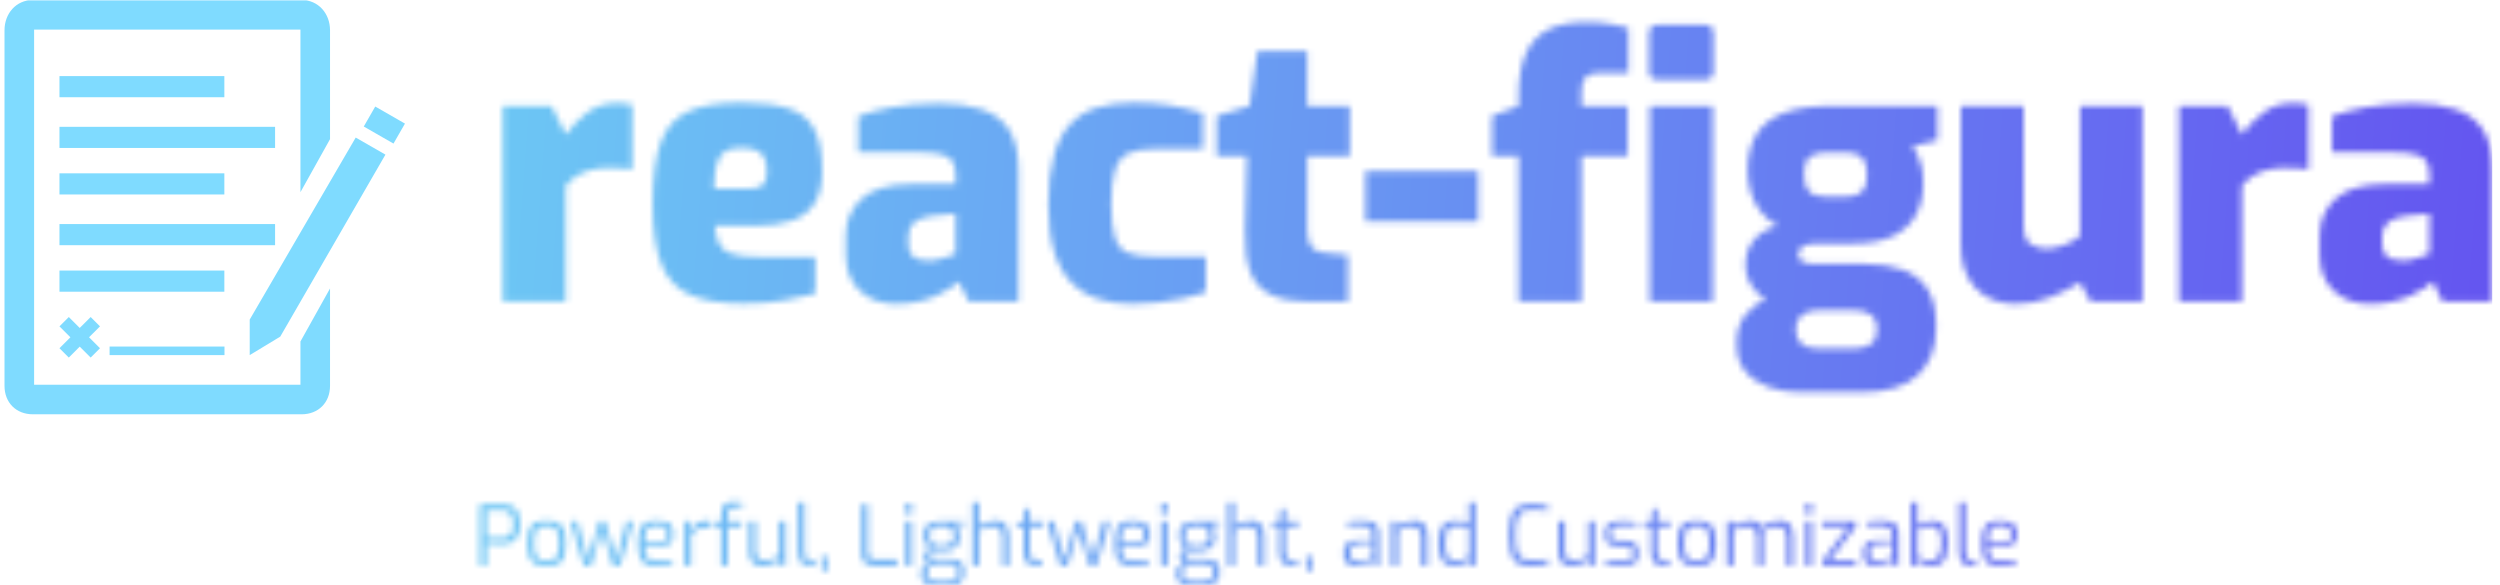 <svg xmlns="http://www.w3.org/2000/svg" version="1.1" xmlns:xlink="http://www.w3.org/1999/xlink" xmlns:svgjs="http://svgjs.dev/svgjs" width="1000" height="234" viewBox="0 0 1000 234"><g transform="matrix(1,0,0,1,-0.606,0.171)"><svg viewBox="0 0 396 93" data-background-color="#ffffff" preserveAspectRatio="xMidYMid meet" height="234" width="1000" xmlns="http://www.w3.org/2000/svg" xmlns:xlink="http://www.w3.org/1999/xlink"><g id="tight-bounds" transform="matrix(1,0,0,1,0.24,-0.068)"><svg viewBox="0 0 395.52 93.136" height="93.136" width="395.52"><g><svg viewBox="0 0 494.567 116.459" height="93.136" width="395.52"><g><svg viewBox="0 0 494.567 116.459" height="116.459" width="494.567"><g id="textblocktransform"><svg viewBox="0 0 494.567 116.459" height="116.459" width="494.567" id="textblock"><g><svg viewBox="0 0 494.567 82.356" height="82.356" width="494.567"><g><svg><g></g><g></g></svg></g><g><svg><g></g><g><svg></svg></g></svg></g><g id="text-0"><svg viewBox="0 0 494.567 82.356" height="82.356" width="494.567"><g><svg xmlns="http://www.w3.org/2000/svg" xmlns:xlink="http://www.w3.org/1999/xlink" version="1.1" x="0" y="0" viewBox="7.797 4.981 87.165 90.18" enable-background="new 0 0 100 100" xml:space="preserve" height="82.356" width="79.603" class="icon-s-0" data-fill-palette-color="accent" id="s-0"><path fill="#7fdbff" d="M72.212 88.72H57.953h-0.929H14.239V11.423h57.973v35.389l6.44-11.542V11.568c0-3.646-2.548-6.587-6.194-6.587H13.97c-3.646 0-6.173 2.94-6.173 6.587v77.408c0 3.647 2.527 6.185 6.173 6.185h58.488c3.646 0 6.194-2.537 6.194-6.185V67.771l-6.44 11.542V88.72z" data-fill-palette-color="accent"></path><rect x="19.76" y="21.545" fill="#7fdbff" width="35.888" height="4.601" data-fill-palette-color="accent"></rect><rect x="19.76" y="42.71" fill="#7fdbff" width="35.888" height="4.601" data-fill-palette-color="accent"></rect><rect x="19.76" y="32.587" fill="#7fdbff" width="46.93" height="4.602" data-fill-palette-color="accent"></rect><rect x="19.76" y="53.752" fill="#7fdbff" width="46.93" height="4.602" data-fill-palette-color="accent"></rect><rect x="19.76" y="63.874" fill="#7fdbff" width="35.888" height="4.603" data-fill-palette-color="accent"></rect><polygon fill="#7fdbff" points="88.496,28.171 86.751,31.209 85.997,32.521 92.466,36.234 93.217,34.924 94.962,31.886 " data-fill-palette-color="accent"></polygon><polygon fill="#7fdbff" points="61.169,74.541 61.169,82.277 67.816,78.255 90.711,38.638 84.243,34.924 " data-fill-palette-color="accent"></polygon><polygon points="28.578,76.02 26.547,73.99 24.168,76.367 21.789,73.99 19.758,76.02 22.138,78.397 19.758,80.78 21.789,82.812   24.168,80.431 26.547,82.812 28.578,80.78 26.199,78.397 " fill="#7fdbff" data-fill-palette-color="accent"></polygon><g fill="#7fdbff" data-fill-palette-color="accent"><rect x="30.669" y="80.415" width="25.009" height="1.862" fill="#7fdbff" data-fill-palette-color="accent"></rect></g></svg></g><g transform="matrix(1,0,0,1,99.047,4.367)"><svg width="395.52" viewBox="2.5 -38.45 273.52 50.9" height="73.622" data-palette-color="url(#fc4da0e9-75ca-483f-babc-0db56d0a55ba)"></svg></g></svg></g></svg></g><g transform="matrix(1,0,0,1,94.462,99.737)"><svg viewBox="0 0 305.642 16.723" height="16.723" width="305.642"><g transform="matrix(1,0,0,1,0,0)"><svg width="305.642" viewBox="3.85 -38.45 926.55 50.7" height="16.723" data-palette-color="url(#2a24f3f8-4315-49eb-8cf9-8c6bf76dd4b5)"></svg></g></svg></g></svg></g></svg></g></svg></g><defs></defs><mask id="390fbfda-93d2-49b4-8c29-55f7b5381359"><g id="SvgjsG1734"><svg viewBox="0 0 395.52 93.136" height="93.136" width="395.52"><g><svg viewBox="0 0 494.567 116.459" height="93.136" width="395.52"><g><svg viewBox="0 0 494.567 116.459" height="116.459" width="494.567"><g id="SvgjsG1733"><svg viewBox="0 0 494.567 116.459" height="116.459" width="494.567" id="SvgjsSvg1732"><g><svg viewBox="0 0 494.567 82.356" height="82.356" width="494.567"><g><svg><g></g><g></g></svg></g><g><svg><g></g><g><svg></svg></g></svg></g><g id="SvgjsG1731"><svg viewBox="0 0 494.567 82.356" height="82.356" width="494.567"><g><svg xmlns="http://www.w3.org/2000/svg" xmlns:xlink="http://www.w3.org/1999/xlink" version="1.1" x="0" y="0" viewBox="7.797 4.981 87.165 90.18" enable-background="new 0 0 100 100" xml:space="preserve" height="82.356" width="79.603" class="icon-s-0" data-fill-palette-color="accent" id="SvgjsSvg1730"></svg></g><g transform="matrix(1,0,0,1,99.047,4.367)"><svg width="395.52" viewBox="2.5 -38.45 273.52 50.9" height="73.622" data-palette-color="url(#fc4da0e9-75ca-483f-babc-0db56d0a55ba)"><path d="M11.15 0L2.5 0 2.5-26.9 9.2-26.9 11.15-23Q12.45-24.75 14.15-26.03 15.85-27.3 18.2-27.3L18.2-27.3Q18.65-27.3 19.23-27.25 19.8-27.2 20.3-27.05L20.3-27.05 20.3-18.2Q19.5-18.3 18.65-18.35 17.8-18.4 17.05-18.4L17.05-18.4Q15.75-18.4 14.68-18.13 13.6-17.85 12.73-17.32 11.85-16.8 11.15-15.95L11.15-15.95 11.15 0ZM35.55 0.25L35.55 0.25Q31.05 0.25 28.3-0.93 25.55-2.1 24.32-5.08 23.1-8.05 23.1-13.4L23.1-13.4Q23.1-18.9 24.22-21.93 25.35-24.95 28-26.15 30.65-27.35 35.2-27.35L35.2-27.35Q39.35-27.35 41.8-26.55 44.25-25.75 45.32-23.7 46.4-21.65 46.4-17.9L46.4-17.9Q46.4-15.1 45.3-13.45 44.2-11.8 42.17-11.13 40.15-10.45 37.4-10.45L37.4-10.45 31.65-10.45Q31.8-8.85 32.27-7.9 32.75-6.95 34.05-6.55 35.35-6.15 37.9-6.15L37.9-6.15 45.45-6.15 45.45-1.1Q43.6-0.65 41.22-0.2 38.85 0.25 35.55 0.25ZM31.55-15.55L31.55-15.55 36.45-15.55Q37.7-15.55 38.25-16.05 38.8-16.55 38.8-17.85L38.8-17.85Q38.8-19.05 38.45-19.78 38.1-20.5 37.3-20.83 36.5-21.15 35.2-21.15L35.2-21.15Q33.9-21.15 33.1-20.68 32.3-20.2 31.92-18.98 31.55-17.75 31.55-15.55ZM56.55 0.3L56.55 0.3Q53.45 0.3 51.55-1.53 49.65-3.35 49.65-6.5L49.65-6.5 49.65-9.1Q49.65-12.15 51.82-14.15 54-16.15 58.65-16.15L58.65-16.15 64.75-16.15 64.75-17.45Q64.75-18.55 64.34-19.25 63.95-19.95 62.8-20.25 61.65-20.55 59.25-20.55L59.25-20.55 51.35-20.55 51.35-25.5Q53.35-26.25 56.02-26.73 58.7-27.2 62.5-27.25L62.5-27.25Q65.84-27.25 68.3-26.45 70.75-25.65 72.07-23.68 73.4-21.7 73.4-18.05L73.4-18.05 73.4 0 66.55 0 65.2-2.75Q64.75-2.35 63.97-1.83 63.2-1.3 62.07-0.8 60.95-0.3 59.55 0 58.15 0.3 56.55 0.3ZM61-5.65L61-5.65Q61.35-5.6 61.82-5.7 62.3-5.8 62.75-5.93 63.2-6.05 63.62-6.18 64.05-6.3 64.32-6.43 64.59-6.55 64.75-6.6L64.75-6.6 64.75-12.1 61.55-11.8Q59.9-11.6 59.07-10.93 58.25-10.25 58.25-9L58.25-9 58.25-7.95Q58.25-7.1 58.6-6.58 58.95-6.05 59.57-5.85 60.2-5.65 61-5.65ZM88.94 0.3L88.94 0.3Q86.44 0.3 84.34-0.38 82.24-1.05 80.72-2.58 79.19-4.1 78.34-6.73 77.49-9.35 77.49-13.3L77.49-13.3Q77.49-17.4 78.27-20.13 79.04-22.85 80.52-24.43 81.99-26 84.19-26.68 86.39-27.35 89.24-27.35L89.24-27.35Q91.79-27.35 93.99-27.03 96.19-26.7 98.74-25.95L98.74-25.95 98.74-21 91.99-21Q89.74-21 88.47-20.38 87.19-19.75 86.67-18.1 86.14-16.45 86.14-13.4L86.14-13.4Q86.14-10.35 86.67-8.78 87.19-7.2 88.47-6.7 89.74-6.2 92.09-6.2L92.09-6.2 99.14-6.2 99.14-1.3Q97.89-0.85 96.17-0.48 94.44-0.1 92.57 0.1 90.69 0.3 88.94 0.3ZM118.69 0L113.44 0Q110.19 0 108.17-0.93 106.14-1.85 105.29-4 104.44-6.15 104.54-9.85L104.54-9.85 104.79-20.05 100.64-20.05 100.64-25.55 105.14-26.9 106.24-34.45 113.09-34.45 113.09-26.9 118.94-26.9 118.94-20.05 113.09-20.05 113.09-9.9Q113.09-9.05 113.24-8.47 113.39-7.9 113.69-7.53 113.99-7.15 114.39-6.98 114.79-6.8 115.29-6.75L115.29-6.75 118.69-6.4 118.69 0ZM136.59-11.05L121.09-11.05 121.09-17.95 136.59-17.95 136.59-11.05ZM150.79 0L142.14 0 142.14-20.05 138.49-20.05 138.49-25.55 142.14-26.9 142.14-28.25Q142.14-31.85 143.14-34.1 144.14-36.35 146.19-37.4 148.24-38.45 151.54-38.45L151.54-38.45Q153.29-38.45 154.81-38.18 156.34-37.9 157.24-37.65L157.24-37.65 157.24-31.45 153.29-31.45Q152.39-31.45 151.84-31.18 151.29-30.9 151.04-30.33 150.79-29.75 150.79-28.75L150.79-28.75 150.79-26.9 157.14-26.9 157.14-20.05 150.79-20.05 150.79 0ZM167.88-30.55L161.18-30.55Q160.08-30.55 160.08-31.65L160.08-31.65 160.08-36.9Q160.08-38.05 161.18-38.05L161.18-38.05 167.88-38.05Q168.43-38.05 168.68-37.73 168.93-37.4 168.93-36.9L168.93-36.9 168.93-31.65Q168.93-30.55 167.88-30.55L167.88-30.55ZM168.83 0L160.18 0 160.18-26.9 168.83-26.9 168.83 0ZM189.18 12.45L180.93 12.45Q178.43 12.45 176.43 11.7 174.43 10.95 173.28 9.53 172.13 8.1 172.13 6.05L172.13 6.05 172.13 5.4Q172.13 3.3 173.36 1.78 174.58 0.25 176.53-0.55 178.48-1.35 180.68-1.35L180.68-1.35 183.38 1.2Q182.38 1.2 181.71 1.5 181.03 1.8 180.66 2.35 180.28 2.9 180.28 3.65L180.28 3.65 180.28 4.05Q180.28 5.15 181.06 5.8 181.83 6.45 183.38 6.45L183.38 6.45 188.13 6.45Q189.58 6.45 190.48 5.88 191.38 5.3 191.38 4.15L191.38 4.15 191.38 3.45Q191.38 2.75 191.01 2.25 190.63 1.75 189.96 1.48 189.28 1.2 188.23 1.2L188.23 1.2 182.98 1.2Q178.03 1.2 175.68-0.6 173.33-2.4 173.33-5L173.33-5Q173.33-7.05 174.48-8.47 175.63-9.9 177.73-10.4L177.73-10.4Q176.23-11.3 175.33-12.5 174.43-13.7 174.03-15.13 173.63-16.55 173.63-18.05L173.63-18.05Q173.63-21 174.83-22.98 176.03-24.95 178.56-25.93 181.08-26.9 185.08-26.9L185.08-26.9 199.73-26.9 199.73-22.2 196.28-21.35Q196.68-20.85 197.01-20.18 197.33-19.5 197.56-18.55 197.78-17.6 197.78-16.2L197.78-16.2Q197.78-13.8 196.78-11.95 195.78-10.1 193.66-9.05 191.53-8 187.98-8L187.98-8 183.03-8Q182.03-8 181.31-7.65 180.58-7.3 180.58-6.5L180.58-6.5Q180.58-5.75 181.23-5.48 181.88-5.2 182.73-5.2L182.73-5.2 189.68-5.2Q192.73-5.2 194.93-4.4 197.13-3.6 198.33-1.78 199.53 0.05 199.53 3.1L199.53 3.1 199.53 3.65Q199.53 7.75 197.03 10.1 194.53 12.45 189.18 12.45L189.18 12.45ZM184.23-14.45L184.23-14.45 187.03-14.45Q188.18-14.45 188.83-14.78 189.48-15.1 189.76-15.8 190.03-16.5 190.03-17.45L190.03-17.45Q190.03-18.55 189.73-19.23 189.43-19.9 188.78-20.2 188.13-20.5 187.08-20.5L187.08-20.5 184.33-20.5Q182.78-20.5 182.08-19.83 181.38-19.15 181.38-17.5L181.38-17.5Q181.38-15.9 182.06-15.18 182.73-14.45 184.23-14.45ZM210.53 0.3L210.53 0.3Q206.98 0.3 204.95-1.88 202.93-4.05 202.93-7.8L202.93-7.8 202.93-26.9 211.58-26.9 211.58-10.5Q211.58-8.6 212.48-7.95 213.38-7.3 214.83-7.3L214.83-7.3Q215.83-7.3 217.15-7.8 218.48-8.3 219.33-9.05L219.33-9.05 219.33-26.9 227.93-26.9 227.93 0 220.78 0 219.33-2.65Q217.58-1.55 215.3-0.63 213.03 0.3 210.53 0.3ZM241.58 0L232.93 0 232.93-26.9 239.63-26.9 241.58-23Q242.88-24.75 244.58-26.03 246.28-27.3 248.63-27.3L248.63-27.3Q249.08-27.3 249.65-27.25 250.23-27.2 250.73-27.05L250.73-27.05 250.73-18.2Q249.93-18.3 249.08-18.35 248.23-18.4 247.48-18.4L247.48-18.4Q246.18-18.4 245.1-18.13 244.03-17.85 243.15-17.32 242.28-16.8 241.58-15.95L241.58-15.95 241.58 0ZM259.17 0.3L259.17 0.3Q256.07 0.3 254.17-1.53 252.27-3.35 252.27-6.5L252.27-6.5 252.27-9.1Q252.27-12.15 254.45-14.15 256.62-16.15 261.27-16.15L261.27-16.15 267.37-16.15 267.37-17.45Q267.37-18.55 266.97-19.25 266.57-19.95 265.42-20.25 264.27-20.55 261.87-20.55L261.87-20.55 253.97-20.55 253.97-25.5Q255.97-26.25 258.65-26.73 261.32-27.2 265.12-27.25L265.12-27.25Q268.47-27.25 270.92-26.45 273.37-25.65 274.7-23.68 276.02-21.7 276.02-18.05L276.02-18.05 276.02 0 269.17 0 267.82-2.75Q267.37-2.35 266.6-1.83 265.82-1.3 264.7-0.8 263.57-0.3 262.17 0 260.77 0.3 259.17 0.3ZM263.62-5.65L263.62-5.65Q263.97-5.6 264.45-5.7 264.92-5.8 265.37-5.93 265.82-6.05 266.25-6.18 266.67-6.3 266.95-6.43 267.22-6.55 267.37-6.6L267.37-6.6 267.37-12.1 264.17-11.8Q262.52-11.6 261.7-10.93 260.87-10.25 260.87-9L260.87-9 260.87-7.95Q260.87-7.1 261.22-6.58 261.57-6.05 262.2-5.85 262.82-5.65 263.62-5.65Z" opacity="1" transform="matrix(1,0,0,1,0,0)" fill="white" class="wordmark-text-0"></path></svg></g></svg></g></svg></g><g transform="matrix(1,0,0,1,94.462,99.737)"><svg viewBox="0 0 305.642 16.723" height="16.723" width="305.642"><g transform="matrix(1,0,0,1,0,0)"><svg width="305.642" viewBox="3.85 -38.45 926.55 50.7" height="16.723" data-palette-color="url(#2a24f3f8-4315-49eb-8cf9-8c6bf76dd4b5)"></svg></g></svg></g></svg></g></svg></g></svg></g><defs></defs></svg></g></mask><linearGradient x1="0" x2="1" y1="0.578" y2="0.595" id="fc4da0e9-75ca-483f-babc-0db56d0a55ba"><stop stop-color="#6ee2f5" offset="0"></stop><stop stop-color="#6454f0" offset="1"></stop></linearGradient><rect width="395.52" height="93.136" fill="url(#fc4da0e9-75ca-483f-babc-0db56d0a55ba)" mask="url(#390fbfda-93d2-49b4-8c29-55f7b5381359)" data-fill-palette-color="primary"></rect><mask id="8b61e1cf-d9c2-4b87-8de0-f97a64a49f91"><g id="SvgjsG1745"><svg viewBox="0 0 395.52 93.136" height="93.136" width="395.52"><g><svg viewBox="0 0 494.567 116.459" height="93.136" width="395.52"><g><svg viewBox="0 0 494.567 116.459" height="116.459" width="494.567"><g id="SvgjsG1744"><svg viewBox="0 0 494.567 116.459" height="116.459" width="494.567" id="SvgjsSvg1743"><g><svg viewBox="0 0 494.567 82.356" height="82.356" width="494.567"><g><svg><g></g><g></g></svg></g><g><svg><g></g><g><svg></svg></g></svg></g><g id="SvgjsG1742"><svg viewBox="0 0 494.567 82.356" height="82.356" width="494.567"><g><svg xmlns="http://www.w3.org/2000/svg" xmlns:xlink="http://www.w3.org/1999/xlink" version="1.1" x="0" y="0" viewBox="7.797 4.981 87.165 90.18" enable-background="new 0 0 100 100" xml:space="preserve" height="82.356" width="79.603" class="icon-s-0" data-fill-palette-color="accent" id="SvgjsSvg1741"></svg></g><g transform="matrix(1,0,0,1,99.047,4.367)"><svg width="395.52" viewBox="2.5 -38.45 273.52 50.9" height="73.622" data-palette-color="url(#fc4da0e9-75ca-483f-babc-0db56d0a55ba)"></svg></g></svg></g></svg></g><g transform="matrix(1,0,0,1,94.462,99.737)"><svg viewBox="0 0 305.642 16.723" height="16.723" width="305.642"><g transform="matrix(1,0,0,1,0,0)"><svg width="305.642" viewBox="3.85 -38.45 926.55 50.7" height="16.723" data-palette-color="url(#2a24f3f8-4315-49eb-8cf9-8c6bf76dd4b5)"><path d="M7.85 0L3.85 0 3.85-36.8 18.5-36.8Q20.1-36.8 21.78-36.38 23.45-35.95 24.9-34.73 26.35-33.5 27.23-31.18 28.1-28.85 28.1-25.05L28.1-25.05Q28.1-21.15 27.18-18.78 26.25-16.4 24.78-15.13 23.3-13.85 21.6-13.4 19.9-12.95 18.3-12.95L18.3-12.95Q17.55-12.95 16.1-13 14.65-13.05 13.03-13.13 11.4-13.2 10-13.3 8.6-13.4 7.85-13.45L7.85-13.45 7.85 0ZM7.85-33.2L7.85-16.5 17.8-16.5Q19.55-16.5 21-17.25 22.45-18 23.28-19.85 24.1-21.7 24.1-25L24.1-25Q24.1-28.25 23.28-30.03 22.45-31.8 21.1-32.5 19.75-33.2 18.15-33.2L18.15-33.2 7.85-33.2ZM44.1 0.3L44.1 0.3Q41.2 0.3 39.02-0.3 36.85-0.9 35.4-2.4 33.95-3.9 33.25-6.58 32.55-9.25 32.55-13.4L32.55-13.4Q32.55-17.6 33.25-20.28 33.95-22.95 35.4-24.43 36.85-25.9 39.02-26.48 41.2-27.05 44.1-27.05L44.1-27.05Q47-27.05 49.17-26.45 51.35-25.85 52.8-24.38 54.25-22.9 54.97-20.23 55.7-17.55 55.7-13.4L55.7-13.4Q55.7-9.2 54.97-6.53 54.25-3.85 52.82-2.38 51.4-0.9 49.2-0.3 47 0.3 44.1 0.3ZM44.1-2.95L44.1-2.95Q45.95-2.95 47.37-3.3 48.8-3.65 49.75-4.7 50.7-5.75 51.2-7.85 51.7-9.95 51.7-13.4L51.7-13.4Q51.7-16.9 51.2-18.95 50.7-21 49.75-22.05 48.8-23.1 47.37-23.45 45.95-23.8 44.1-23.8L44.1-23.8Q42.2-23.8 40.8-23.45 39.4-23.1 38.45-22.05 37.5-21 37-18.95 36.5-16.9 36.5-13.4L36.5-13.4Q36.5-9.95 37-7.85 37.5-5.75 38.45-4.7 39.4-3.65 40.8-3.3 42.2-2.95 44.1-2.95ZM70.9 0L66.59 0 58.5-26.7 62.55-26.7 69.09-3.7 75.84-26.7 79.3-26.7 86.05-3.7 92.4-26.7 96.45-26.7 88.4 0 84.05 0 77.5-21.4 70.9 0ZM110.39 0.3L110.39 0.3Q106.19 0.3 103.77-0.95 101.34-2.2 100.29-5.2 99.24-8.2 99.24-13.4L99.24-13.4Q99.24-18.7 100.32-21.68 101.39-24.65 103.84-25.85 106.29-27.05 110.44-27.05L110.44-27.05Q113.99-27.05 116.22-26.25 118.44-25.45 119.52-23.53 120.59-21.6 120.59-18.2L120.59-18.2Q120.59-15.85 119.67-14.43 118.74-13 117.02-12.38 115.29-11.75 112.94-11.75L112.94-11.75 103.19-11.75Q103.24-8.5 103.89-6.53 104.54-4.55 106.27-3.68 107.99-2.8 111.34-2.8L111.34-2.8 119.94-2.8 119.94-0.4Q117.64-0.1 115.44 0.1 113.24 0.3 110.39 0.3ZM103.14-14.35L103.14-14.35 112.64-14.35Q114.89-14.35 115.97-15.18 117.04-16 117.04-18.15L117.04-18.15Q117.04-20.45 116.37-21.73 115.69-23 114.27-23.53 112.84-24.05 110.44-24.05L110.44-24.05Q107.64-24.05 106.04-23.23 104.44-22.4 103.79-20.3 103.14-18.2 103.14-14.35ZM131.19 0L127.24 0 127.24-26.7 130.24-26.7 131.19-22.05Q132.99-24.2 135.22-25.6 137.44-27 140.34-27L140.34-27Q141.04-27 141.67-26.95 142.29-26.9 142.84-26.75L142.84-26.75 142.84-22.7Q142.19-22.8 141.44-22.88 140.69-22.95 139.94-22.95L139.94-22.95Q138.09-22.95 136.64-22.5 135.19-22.05 133.89-21.15 132.59-20.25 131.19-18.95L131.19-18.95 131.19 0ZM153.24 0L149.29 0 149.29-23.45 145.19-23.45 145.19-26 149.29-26.7 149.29-29.75Q149.29-32.6 149.99-34.52 150.69-36.45 152.34-37.45 153.99-38.45 156.94-38.45L156.94-38.45Q158.69-38.45 159.91-38.27 161.14-38.1 162.09-37.95L162.09-37.95 162.09-35.15 157.64-35.15Q155.84-35.15 154.89-34.58 153.94-34 153.59-32.83 153.24-31.65 153.24-29.95L153.24-29.95 153.24-26.7 161.54-26.7 161.54-23.45 153.24-23.45 153.24 0ZM174.19 0.3L174.19 0.3Q170.34 0.3 168.26-1.7 166.19-3.7 166.19-7.9L166.19-7.9 166.19-26.7 170.14-26.7 170.14-8.9Q170.14-5.55 171.66-4.38 173.19-3.2 175.94-3.2L175.94-3.2Q178.29-3.2 180.24-3.88 182.19-4.55 184.24-5.75L184.24-5.75 184.24-26.7 188.19-26.7 188.19 0 185.09 0 184.24-2.95Q182.19-1.65 179.61-0.68 177.04 0.3 174.19 0.3ZM206.03 0.05L202.63 0.05Q200.33 0.05 198.78-0.78 197.23-1.6 196.43-3.48 195.63-5.35 195.63-8.55L195.63-8.55 195.63-38.15 199.58-38.15 199.58-9.05Q199.58-6.65 200.03-5.43 200.48-4.2 201.33-3.73 202.18-3.25 203.33-3.1L203.33-3.1 206.03-2.8 206.03 0.05ZM211.03 3.9L211.03 3.9Q210.53 3.9 210.16 3.83 209.78 3.75 209.78 3.75L209.78 3.75 209.78 2.5Q210.33 2.5 210.58 2.33 210.83 2.15 210.83 1.65L210.83 1.65 210.83-0.25 210.43-0.25Q210.13-0.25 209.88-0.45 209.63-0.65 209.63-1.05L209.63-1.05 209.63-4.65Q209.63-5.55 210.43-5.55L210.43-5.55 212.58-5.55Q213.08-5.55 213.23-5.3 213.38-5.05 213.38-4.65L213.38-4.65 213.38 1.45Q213.38 2.45 213.01 3 212.63 3.55 212.11 3.73 211.58 3.9 211.03 3.9ZM255.33 0L241.28 0Q239.13 0 237.45-0.68 235.78-1.35 234.83-2.98 233.88-4.6 233.88-7.4L233.88-7.4 233.88-36.8 237.88-36.8 237.88-7.95Q237.88-6.15 238.48-5.23 239.08-4.3 240.08-3.98 241.08-3.65 242.13-3.65L242.13-3.65 255.33-3.65 255.33 0ZM263.82-31.45L261.02-31.45Q260.22-31.45 260.22-32.25L260.22-32.25 260.22-36.15Q260.22-36.95 261.02-36.95L261.02-36.95 263.82-36.95Q264.22-36.95 264.4-36.73 264.57-36.5 264.57-36.15L264.57-36.15 264.57-32.25Q264.57-31.45 263.82-31.45L263.82-31.45ZM264.37 0L260.42 0 260.42-26.7 264.37-26.7 264.37 0ZM285.97 12.25L278.52 12.25Q275.92 12.25 273.95 11.53 271.97 10.8 270.85 9.33 269.72 7.85 269.72 5.65L269.72 5.65 269.72 4.45Q269.72 2.15 271 0.6 272.27-0.95 274.22-1.73 276.17-2.5 278.22-2.5L278.22-2.5 279.22-0.9Q277.72-0.9 276.42-0.43 275.12 0.05 274.3 1.1 273.47 2.15 273.47 3.8L273.47 3.8 273.47 4.9Q273.47 7.3 275.07 8.33 276.67 9.35 279.42 9.35L279.42 9.35 285.62 9.35Q288.62 9.35 290.35 8.2 292.07 7.05 292.07 4.6L292.07 4.6 292.07 3.6Q292.07 2.2 291.52 1.2 290.97 0.2 289.7-0.35 288.42-0.9 286.12-0.9L286.12-0.9 278.07-0.9Q274.97-0.9 273.25-2.23 271.52-3.55 271.52-5.65L271.52-5.65Q271.52-7.65 272.7-8.8 273.87-9.95 276.02-10.4L276.02-10.4Q274.17-11.15 273.12-12.43 272.07-13.7 271.67-15.18 271.27-16.65 271.27-18.15L271.27-18.15Q271.27-21.25 272.52-23.15 273.77-25.05 276.1-25.9 278.42-26.75 281.57-26.75L281.57-26.75 295.82-26.75 295.82-24.5 289.82-24Q290.47-23.55 291.27-22.83 292.07-22.1 292.65-20.78 293.22-19.45 293.22-17.15L293.22-17.15Q293.22-15.1 292.35-13.25 291.47-11.4 289.42-10.23 287.37-9.05 283.77-9.05L283.77-9.05 279.52-9.05Q277.42-9.05 276.2-8.43 274.97-7.8 274.97-6.2L274.97-6.2Q274.97-5 275.87-4.5 276.77-4 277.77-4L277.77-4 286.62-4Q289.72-4 291.75-3.2 293.77-2.4 294.8-0.78 295.82 0.85 295.82 3.35L295.82 3.35 295.82 4.45Q295.82 8.1 293.35 10.18 290.87 12.25 285.97 12.25L285.97 12.25ZM280.37-12.1L280.37-12.1 283.37-12.1Q285.92-12.1 287.25-12.88 288.57-13.65 289.07-14.9 289.57-16.15 289.57-17.6L289.57-17.6Q289.57-19.85 288.85-21.18 288.12-22.5 286.82-23.08 285.52-23.65 283.82-23.65L283.82-23.65 280.97-23.65Q278.12-23.65 276.5-22.38 274.87-21.1 274.87-17.95L274.87-17.95Q274.87-14.85 276.35-13.48 277.82-12.1 280.37-12.1ZM304.72 0L300.77 0 300.77-38.15 304.72-38.15 304.72-23.75Q306.57-25.1 309.14-26.13 311.72-27.15 314.52-27.15L314.52-27.15Q317.32-27.15 319.14-25.95 320.97-24.75 321.84-22.7 322.72-20.65 322.72-18.15L322.72-18.15 322.72 0 318.77 0 318.77-17.75Q318.77-19.45 318.09-20.75 317.42-22.05 316.17-22.8 314.92-23.55 313.17-23.55L313.17-23.55Q311.52-23.55 310.12-23.23 308.72-22.9 307.42-22.33 306.12-21.75 304.72-20.95L304.72-20.95 304.72 0ZM342.67 0L339.02 0Q336.42 0 334.72-0.85 333.02-1.7 332.22-3.6 331.42-5.5 331.47-8.65L331.47-8.65 331.62-23.45 327.37-23.45 327.37-26 331.67-26.7 332.32-34.15 335.37-34.15 335.37-26.7 343.07-26.7 343.07-23.45 335.37-23.45 335.37-8.65Q335.37-6.9 335.74-5.85 336.12-4.8 336.74-4.25 337.37-3.7 338.07-3.48 338.77-3.25 339.42-3.2L339.42-3.2 342.67-2.9 342.67 0ZM358.06 0L353.76 0 345.66-26.7 349.71-26.7 356.26-3.7 363.01-26.7 366.46-26.7 373.21-3.7 379.56-26.7 383.61-26.7 375.56 0 371.21 0 364.66-21.4 358.06 0ZM397.56 0.3L397.56 0.3Q393.36 0.3 390.94-0.95 388.51-2.2 387.46-5.2 386.41-8.2 386.41-13.4L386.41-13.4Q386.41-18.7 387.49-21.68 388.56-24.65 391.01-25.85 393.46-27.05 397.61-27.05L397.61-27.05Q401.16-27.05 403.39-26.25 405.61-25.45 406.69-23.53 407.76-21.6 407.76-18.2L407.76-18.2Q407.76-15.85 406.84-14.43 405.91-13 404.19-12.38 402.46-11.75 400.11-11.75L400.11-11.75 390.36-11.75Q390.41-8.5 391.06-6.53 391.71-4.55 393.44-3.68 395.16-2.8 398.51-2.8L398.51-2.8 407.11-2.8 407.11-0.4Q404.81-0.1 402.61 0.1 400.41 0.3 397.56 0.3ZM390.31-14.35L390.31-14.35 399.81-14.35Q402.06-14.35 403.14-15.18 404.21-16 404.21-18.15L404.21-18.15Q404.21-20.45 403.54-21.73 402.86-23 401.44-23.53 400.01-24.05 397.61-24.05L397.61-24.05Q394.81-24.05 393.21-23.23 391.61-22.4 390.96-20.3 390.31-18.2 390.31-14.35ZM417.81-31.45L415.01-31.45Q414.21-31.45 414.21-32.25L414.21-32.25 414.21-36.15Q414.21-36.95 415.01-36.95L415.01-36.95 417.81-36.95Q418.21-36.95 418.38-36.73 418.56-36.5 418.56-36.15L418.56-36.15 418.56-32.25Q418.56-31.45 417.81-31.45L417.81-31.45ZM418.36 0L414.41 0 414.41-26.7 418.36-26.7 418.36 0ZM439.96 12.25L432.51 12.25Q429.91 12.25 427.93 11.53 425.96 10.8 424.83 9.33 423.71 7.85 423.71 5.65L423.71 5.65 423.71 4.45Q423.71 2.15 424.98 0.6 426.26-0.95 428.21-1.73 430.16-2.5 432.21-2.5L432.21-2.5 433.21-0.9Q431.71-0.9 430.41-0.43 429.11 0.05 428.28 1.1 427.46 2.15 427.46 3.8L427.46 3.8 427.46 4.9Q427.46 7.3 429.06 8.33 430.66 9.35 433.41 9.35L433.41 9.35 439.61 9.35Q442.61 9.35 444.33 8.2 446.06 7.05 446.06 4.6L446.06 4.6 446.06 3.6Q446.06 2.2 445.51 1.2 444.96 0.2 443.68-0.35 442.41-0.9 440.11-0.9L440.11-0.9 432.06-0.9Q428.96-0.9 427.23-2.23 425.51-3.55 425.51-5.65L425.51-5.65Q425.51-7.65 426.68-8.8 427.86-9.95 430.01-10.4L430.01-10.4Q428.16-11.15 427.11-12.43 426.06-13.7 425.66-15.18 425.26-16.65 425.26-18.15L425.26-18.15Q425.26-21.25 426.51-23.15 427.76-25.05 430.08-25.9 432.41-26.75 435.56-26.75L435.56-26.75 449.81-26.75 449.81-24.5 443.81-24Q444.46-23.55 445.26-22.83 446.06-22.1 446.63-20.78 447.21-19.45 447.21-17.15L447.21-17.15Q447.21-15.1 446.33-13.25 445.46-11.4 443.41-10.23 441.36-9.05 437.76-9.05L437.76-9.05 433.51-9.05Q431.41-9.05 430.18-8.43 428.96-7.8 428.96-6.2L428.96-6.2Q428.96-5 429.86-4.5 430.76-4 431.76-4L431.76-4 440.61-4Q443.71-4 445.73-3.2 447.76-2.4 448.78-0.78 449.81 0.85 449.81 3.35L449.81 3.35 449.81 4.45Q449.81 8.1 447.33 10.18 444.86 12.25 439.96 12.25L439.96 12.25ZM434.36-12.1L434.36-12.1 437.36-12.1Q439.91-12.1 441.23-12.88 442.56-13.65 443.06-14.9 443.56-16.15 443.56-17.6L443.56-17.6Q443.56-19.85 442.83-21.18 442.11-22.5 440.81-23.08 439.51-23.65 437.81-23.65L437.81-23.65 434.96-23.65Q432.11-23.65 430.48-22.38 428.86-21.1 428.86-17.95L428.86-17.95Q428.86-14.85 430.33-13.48 431.81-12.1 434.36-12.1ZM458.7 0L454.75 0 454.75-38.15 458.7-38.15 458.7-23.75Q460.55-25.1 463.13-26.13 465.7-27.15 468.5-27.15L468.5-27.15Q471.3-27.15 473.13-25.95 474.95-24.75 475.83-22.7 476.7-20.65 476.7-18.15L476.7-18.15 476.7 0 472.75 0 472.75-17.75Q472.75-19.45 472.08-20.75 471.4-22.05 470.15-22.8 468.9-23.55 467.15-23.55L467.15-23.55Q465.5-23.55 464.1-23.23 462.7-22.9 461.4-22.33 460.1-21.75 458.7-20.95L458.7-20.95 458.7 0ZM496.65 0L493 0Q490.4 0 488.7-0.85 487-1.7 486.2-3.6 485.4-5.5 485.45-8.65L485.45-8.65 485.6-23.45 481.35-23.45 481.35-26 485.65-26.7 486.3-34.15 489.35-34.15 489.35-26.7 497.05-26.7 497.05-23.45 489.35-23.45 489.35-8.65Q489.35-6.9 489.73-5.85 490.1-4.8 490.73-4.25 491.35-3.7 492.05-3.48 492.75-3.25 493.4-3.2L493.4-3.2 496.65-2.9 496.65 0ZM503.2 3.9L503.2 3.9Q502.7 3.9 502.32 3.83 501.95 3.75 501.95 3.75L501.95 3.75 501.95 2.5Q502.5 2.5 502.75 2.33 503 2.15 503 1.65L503 1.65 503-0.25 502.6-0.25Q502.3-0.25 502.05-0.45 501.8-0.65 501.8-1.05L501.8-1.05 501.8-4.65Q501.8-5.55 502.6-5.55L502.6-5.55 504.75-5.55Q505.25-5.55 505.4-5.3 505.55-5.05 505.55-4.65L505.55-4.65 505.55 1.45Q505.55 2.45 505.17 3 504.8 3.55 504.27 3.73 503.75 3.9 503.2 3.9ZM531.19 0.3L531.19 0.3Q528.24 0.3 526.34-1.45 524.44-3.2 524.44-6.4L524.44-6.4 524.44-8.3Q524.44-11.45 526.52-13.4 528.59-15.35 532.79-15.35L532.79-15.35 541.84-15.35 541.84-18.65Q541.84-20.3 541.27-21.48 540.69-22.65 539.22-23.3 537.74-23.95 534.94-23.95L534.94-23.95 526.64-23.95 526.64-26.3Q528.39-26.6 530.72-26.85 533.04-27.1 536.19-27.1L536.19-27.1Q539.44-27.15 541.59-26.3 543.74-25.45 544.77-23.63 545.79-21.8 545.79-18.85L545.79-18.85 545.79 0 542.74 0 541.99-3.05Q541.79-2.85 540.77-2.35 539.74-1.85 538.17-1.23 536.59-0.6 534.77-0.15 532.94 0.3 531.19 0.3ZM532.84-2.65L532.84-2.65Q533.74-2.6 534.89-2.85 536.04-3.1 537.24-3.43 538.44-3.75 539.47-4.1 540.49-4.45 541.14-4.7 541.79-4.95 541.84-4.95L541.84-4.95 541.84-13.35 533.69-13Q530.84-12.9 529.62-11.6 528.39-10.3 528.39-8.25L528.39-8.25 528.39-7.05Q528.39-5.45 529.07-4.48 529.74-3.5 530.77-3.1 531.79-2.7 532.84-2.65ZM557.19 0L553.24 0 553.24-26.7 556.34-26.7 557.19-23.75Q559.09-25.1 561.64-26.13 564.19-27.15 566.94-27.15L566.94-27.15Q569.89-27.15 571.69-25.9 573.49-24.65 574.34-22.6 575.19-20.55 575.19-18.15L575.19-18.15 575.19 0 571.24 0 571.24-17.7Q571.24-19.4 570.57-20.73 569.89-22.05 568.67-22.8 567.44-23.55 565.64-23.55L565.64-23.55Q563.99-23.55 562.57-23.23 561.14-22.9 559.87-22.33 558.59-21.75 557.19-20.95L557.19-20.95 557.19 0ZM591.29 0.3L591.29 0.3Q587.99 0.3 585.86-1.13 583.74-2.55 582.71-5.53 581.69-8.5 581.69-13.15L581.69-13.15Q581.69-18.1 582.69-21.18 583.69-24.25 585.89-25.65 588.09-27.05 591.79-27.05L591.79-27.05Q594.04-27.05 596.19-26.55 598.34-26.05 599.99-25.45L599.99-25.45 599.99-38.15 603.94-38.15 603.94 0 600.74 0 599.99-2.7Q599.24-2.05 597.76-1.35 596.29-0.65 594.56-0.18 592.84 0.3 591.29 0.3ZM592.44-2.95L592.44-2.95Q594.74-2.95 596.61-3.68 598.49-4.4 599.99-5.2L599.99-5.2 599.99-22.65Q598.19-23.2 596.54-23.58 594.89-23.95 592.84-23.95L592.84-23.95Q590.29-23.95 588.69-23 587.09-22.05 586.36-19.73 585.64-17.4 585.64-13.3L585.64-13.3Q585.64-9.6 586.31-7.3 586.99-5 588.49-3.98 589.99-2.95 592.44-2.95ZM636.98 0.3L636.98 0.3Q633.68 0.3 631.23-0.45 628.78-1.2 627.18-3.18 625.58-5.15 624.81-8.85 624.03-12.55 624.03-18.5L624.03-18.5Q624.03-24.1 624.83-27.73 625.63-31.35 627.26-33.4 628.88-35.45 631.38-36.27 633.88-37.1 637.28-37.1L637.28-37.1Q638.83-37.1 640.73-36.9 642.63-36.7 644.48-36.43 646.33-36.15 647.83-35.75L647.83-35.75 647.83-32.8Q646.98-32.95 645.43-33.1 643.88-33.25 641.91-33.38 639.93-33.5 637.88-33.5L637.88-33.5Q635.23-33.5 633.33-32.9 631.43-32.3 630.26-30.68 629.08-29.05 628.53-26.1 627.98-23.15 627.98-18.45L627.98-18.45Q627.98-13.7 628.51-10.68 629.03-7.65 630.18-6.05 631.33-4.45 633.18-3.85 635.03-3.25 637.78-3.25L637.78-3.25Q641.53-3.25 643.93-3.45 646.33-3.65 647.83-3.9L647.83-3.9 647.83-0.9Q646.33-0.55 644.51-0.28 642.68 0 640.76 0.15 638.83 0.3 636.98 0.3ZM661.88 0.3L661.88 0.3Q658.03 0.3 655.95-1.7 653.88-3.7 653.88-7.9L653.88-7.9 653.88-26.7 657.83-26.7 657.83-8.9Q657.83-5.55 659.35-4.38 660.88-3.2 663.63-3.2L663.63-3.2Q665.98-3.2 667.93-3.88 669.88-4.55 671.93-5.75L671.93-5.75 671.93-26.7 675.88-26.7 675.88 0 672.78 0 671.93-2.95Q669.88-1.65 667.3-0.68 664.73 0.3 661.88 0.3ZM692.53 0.3L692.53 0.3Q691.53 0.3 690.08 0.25 688.63 0.2 687.05 0.1 685.48 0 684.2-0.13 682.93-0.25 682.23-0.4L682.23-0.4 682.23-2.8 693.18-2.8Q694.83-2.8 696.03-3.05 697.23-3.3 697.9-4.15 698.58-5 698.58-6.7L698.58-6.7 698.58-7.9Q698.58-9.65 697.43-10.63 696.28-11.6 693.73-11.6L693.73-11.6 689.98-11.6Q687.63-11.6 685.8-12.2 683.98-12.8 682.98-14.25 681.98-15.7 681.98-18.25L681.98-18.25 681.98-19.65Q681.98-22.15 682.95-23.75 683.93-25.35 686-26.15 688.08-26.95 691.38-26.95L691.38-26.95Q692.78-26.95 694.6-26.85 696.43-26.75 698.18-26.58 699.93-26.4 701.03-26.2L701.03-26.2 701.03-23.8 690.73-23.8Q688.18-23.8 686.8-22.95 685.43-22.1 685.43-19.65L685.43-19.65 685.43-18.55Q685.43-17 686.08-16.23 686.73-15.45 687.9-15.2 689.08-14.95 690.63-14.95L690.63-14.95 694.43-14.95Q698.08-14.95 700.08-13.25 702.08-11.55 702.08-8.35L702.08-8.35 702.08-6.5Q702.08-3.8 700.85-2.33 699.63-0.85 697.5-0.28 695.38 0.3 692.53 0.3ZM720.82 0L717.17 0Q714.57 0 712.87-0.85 711.17-1.7 710.37-3.6 709.57-5.5 709.62-8.65L709.62-8.65 709.77-23.45 705.52-23.45 705.52-26 709.82-26.7 710.47-34.15 713.52-34.15 713.52-26.7 721.22-26.7 721.22-23.45 713.52-23.45 713.52-8.65Q713.52-6.9 713.9-5.85 714.27-4.8 714.9-4.25 715.52-3.7 716.22-3.48 716.92-3.25 717.57-3.2L717.57-3.2 720.82-2.9 720.82 0ZM737.27 0.3L737.27 0.3Q734.37 0.3 732.2-0.3 730.02-0.9 728.57-2.4 727.12-3.9 726.42-6.58 725.72-9.25 725.72-13.4L725.72-13.4Q725.72-17.6 726.42-20.28 727.12-22.95 728.57-24.43 730.02-25.9 732.2-26.48 734.37-27.05 737.27-27.05L737.27-27.05Q740.17-27.05 742.35-26.45 744.52-25.85 745.97-24.38 747.42-22.9 748.15-20.23 748.87-17.55 748.87-13.4L748.87-13.4Q748.87-9.2 748.15-6.53 747.42-3.85 746-2.38 744.57-0.9 742.37-0.3 740.17 0.3 737.27 0.3ZM737.27-2.95L737.27-2.95Q739.12-2.95 740.55-3.3 741.97-3.65 742.92-4.7 743.87-5.75 744.37-7.85 744.87-9.95 744.87-13.4L744.87-13.4Q744.87-16.9 744.37-18.95 743.87-21 742.92-22.05 741.97-23.1 740.55-23.45 739.12-23.8 737.27-23.8L737.27-23.8Q735.37-23.8 733.97-23.45 732.57-23.1 731.62-22.05 730.67-21 730.17-18.95 729.67-16.9 729.67-13.4L729.67-13.4Q729.67-9.95 730.17-7.85 730.67-5.75 731.62-4.7 732.57-3.65 733.97-3.3 735.37-2.95 737.27-2.95ZM759.47 0L755.52 0 755.52-26.7 758.62-26.7 759.47-23.75Q761.47-25.15 763.94-26.15 766.42-27.15 769.47-27.15L769.47-27.15Q771.97-27.15 773.74-26.03 775.52-24.9 776.42-23.2L776.42-23.2Q777.67-24.1 779.44-25 781.22-25.9 783.24-26.53 785.27-27.15 787.17-27.15L787.17-27.15Q790.07-27.15 791.92-25.93 793.77-24.7 794.64-22.63 795.52-20.55 795.52-18L795.52-18 795.52 0 791.57 0 791.57-17.7Q791.57-19.4 790.89-20.73 790.22-22.05 788.97-22.8 787.72-23.55 785.92-23.55L785.92-23.55Q783.67-23.55 781.32-22.7 778.97-21.85 776.97-20.65L776.97-20.65Q777.22-19.9 777.34-19.18 777.47-18.45 777.47-17.65L777.47-17.65 777.47 0 773.52 0 773.52-17.7Q773.52-19.4 772.84-20.73 772.17-22.05 770.94-22.8 769.72-23.55 767.92-23.55L767.92-23.55Q766.27-23.55 764.84-23.23 763.42-22.9 762.14-22.33 760.87-21.75 759.47-20.95L759.47-20.95 759.47 0ZM806.32-31.45L803.52-31.45Q802.72-31.45 802.72-32.25L802.72-32.25 802.72-36.15Q802.72-36.95 803.52-36.95L803.52-36.95 806.32-36.95Q806.72-36.95 806.89-36.73 807.07-36.5 807.07-36.15L807.07-36.15 807.07-32.25Q807.07-31.45 806.32-31.45L806.32-31.45ZM806.87 0L802.92 0 802.92-26.7 806.87-26.7 806.87 0ZM833.21 0L813.21 0 813.21-3 828.61-23.45 812.81-23.45 812.81-26.7 833.21-26.7 833.21-23.7 817.76-3.25 833.21-3.25 833.21 0ZM844.36 0.3L844.36 0.3Q841.41 0.3 839.51-1.45 837.61-3.2 837.61-6.4L837.61-6.4 837.61-8.3Q837.61-11.45 839.69-13.4 841.76-15.35 845.96-15.35L845.96-15.35 855.01-15.35 855.01-18.65Q855.01-20.3 854.44-21.48 853.86-22.65 852.39-23.3 850.91-23.95 848.11-23.95L848.11-23.95 839.81-23.95 839.81-26.3Q841.56-26.6 843.89-26.85 846.21-27.1 849.36-27.1L849.36-27.1Q852.61-27.15 854.76-26.3 856.91-25.45 857.94-23.63 858.96-21.8 858.96-18.85L858.96-18.85 858.96 0 855.91 0 855.16-3.05Q854.96-2.85 853.94-2.35 852.91-1.85 851.34-1.23 849.76-0.6 847.94-0.15 846.11 0.3 844.36 0.3ZM846.01-2.65L846.01-2.65Q846.91-2.6 848.06-2.85 849.21-3.1 850.41-3.43 851.61-3.75 852.64-4.1 853.66-4.45 854.31-4.7 854.96-4.95 855.01-4.95L855.01-4.95 855.01-13.35 846.86-13Q844.01-12.9 842.79-11.6 841.56-10.3 841.56-8.25L841.56-8.25 841.56-7.05Q841.56-5.45 842.24-4.48 842.91-3.5 843.94-3.1 844.96-2.7 846.01-2.65ZM879.26 0.3L879.26 0.3Q877.36 0.3 875.73-0.18 874.11-0.65 872.76-1.33 871.41-2 870.36-2.7L870.36-2.7 869.61 0 866.41 0 866.41-38.15 870.36-38.15 870.36-24.25Q872.26-25.35 874.66-26.2 877.06-27.05 879.11-27.05L879.11-27.05Q882.31-27.05 884.41-25.7 886.51-24.35 887.58-21.3 888.66-18.25 888.66-13.15L888.66-13.15Q888.66-9 887.71-5.98 886.76-2.95 884.68-1.33 882.61 0.3 879.26 0.3ZM878.01-3L878.01-3Q880.21-3 881.68-4.13 883.16-5.25 883.93-7.55 884.71-9.85 884.71-13.3L884.71-13.3Q884.71-17.7 883.83-19.93 882.96-22.15 881.46-22.95 879.96-23.75 878.01-23.75L878.01-23.75Q875.76-23.75 873.98-23.13 872.21-22.5 870.36-21.5L870.36-21.5 870.36-5.15Q871.91-4.4 873.78-3.7 875.66-3 878.01-3ZM905.71 0.05L902.31 0.05Q900.01 0.05 898.46-0.78 896.91-1.6 896.11-3.48 895.31-5.35 895.31-8.55L895.31-8.55 895.31-38.15 899.26-38.15 899.26-9.05Q899.26-6.65 899.71-5.43 900.16-4.2 901.01-3.73 901.86-3.25 903.01-3.1L903.01-3.1 905.71-2.8 905.71 0.05ZM920.2 0.3L920.2 0.3Q916 0.3 913.58-0.95 911.15-2.2 910.1-5.2 909.05-8.2 909.05-13.4L909.05-13.4Q909.05-18.7 910.13-21.68 911.2-24.65 913.65-25.85 916.1-27.05 920.25-27.05L920.25-27.05Q923.8-27.05 926.03-26.25 928.25-25.45 929.33-23.53 930.4-21.6 930.4-18.2L930.4-18.2Q930.4-15.85 929.48-14.43 928.55-13 926.83-12.38 925.1-11.75 922.75-11.75L922.75-11.75 913-11.75Q913.05-8.5 913.7-6.53 914.35-4.55 916.08-3.68 917.8-2.8 921.15-2.8L921.15-2.8 929.75-2.8 929.75-0.4Q927.45-0.1 925.25 0.1 923.05 0.3 920.2 0.3ZM912.95-14.35L912.95-14.35 922.45-14.35Q924.7-14.35 925.78-15.18 926.85-16 926.85-18.15L926.85-18.15Q926.85-20.45 926.18-21.73 925.5-23 924.08-23.53 922.65-24.05 920.25-24.05L920.25-24.05Q917.45-24.05 915.85-23.23 914.25-22.4 913.6-20.3 912.95-18.2 912.95-14.35Z" opacity="1" transform="matrix(1,0,0,1,0,0)" fill="white" class="slogan-text-1" id="SvgjsPath1740"></path></svg></g></svg></g></svg></g></svg></g></svg></g><defs></defs><mask><g id="SvgjsG1739"><svg viewBox="0 0 395.52 93.136" height="93.136" width="395.52"><g><svg viewBox="0 0 494.567 116.459" height="93.136" width="395.52"><g><svg viewBox="0 0 494.567 116.459" height="116.459" width="494.567"><g id="SvgjsG1738"><svg viewBox="0 0 494.567 116.459" height="116.459" width="494.567" id="SvgjsSvg1737"><g><svg viewBox="0 0 494.567 82.356" height="82.356" width="494.567"><g><svg><g></g><g></g></svg></g><g><svg><g></g><g><svg></svg></g></svg></g><g id="SvgjsG1736"><svg viewBox="0 0 494.567 82.356" height="82.356" width="494.567"><g><svg xmlns="http://www.w3.org/2000/svg" xmlns:xlink="http://www.w3.org/1999/xlink" version="1.1" x="0" y="0" viewBox="7.797 4.981 87.165 90.18" enable-background="new 0 0 100 100" xml:space="preserve" height="82.356" width="79.603" class="icon-s-0" data-fill-palette-color="accent" id="SvgjsSvg1735"></svg></g><g transform="matrix(1,0,0,1,99.047,4.367)"><svg width="395.52" viewBox="2.5 -38.45 273.52 50.9" height="73.622" data-palette-color="url(#fc4da0e9-75ca-483f-babc-0db56d0a55ba)"></svg></g></svg></g></svg></g><g transform="matrix(1,0,0,1,94.462,99.737)"><svg viewBox="0 0 305.642 16.723" height="16.723" width="305.642"><g transform="matrix(1,0,0,1,0,0)"><svg width="305.642" viewBox="3.85 -38.45 926.55 50.7" height="16.723" data-palette-color="url(#2a24f3f8-4315-49eb-8cf9-8c6bf76dd4b5)"></svg></g></svg></g></svg></g></svg></g></svg></g><defs></defs></svg></g></mask></svg></g></mask><linearGradient x1="0" x2="1" y1="0.578" y2="0.595" id="2a24f3f8-4315-49eb-8cf9-8c6bf76dd4b5"><stop stop-color="#6ee2f5" offset="0"></stop><stop stop-color="#6454f0" offset="1"></stop></linearGradient><rect width="395.52" height="93.136" fill="url(#2a24f3f8-4315-49eb-8cf9-8c6bf76dd4b5)" mask="url(#8b61e1cf-d9c2-4b87-8de0-f97a64a49f91)" data-fill-palette-color="secondary"></rect></svg><rect width="395.52" height="93.136" fill="none" stroke="none" visibility="hidden"></rect></g></svg></g></svg>